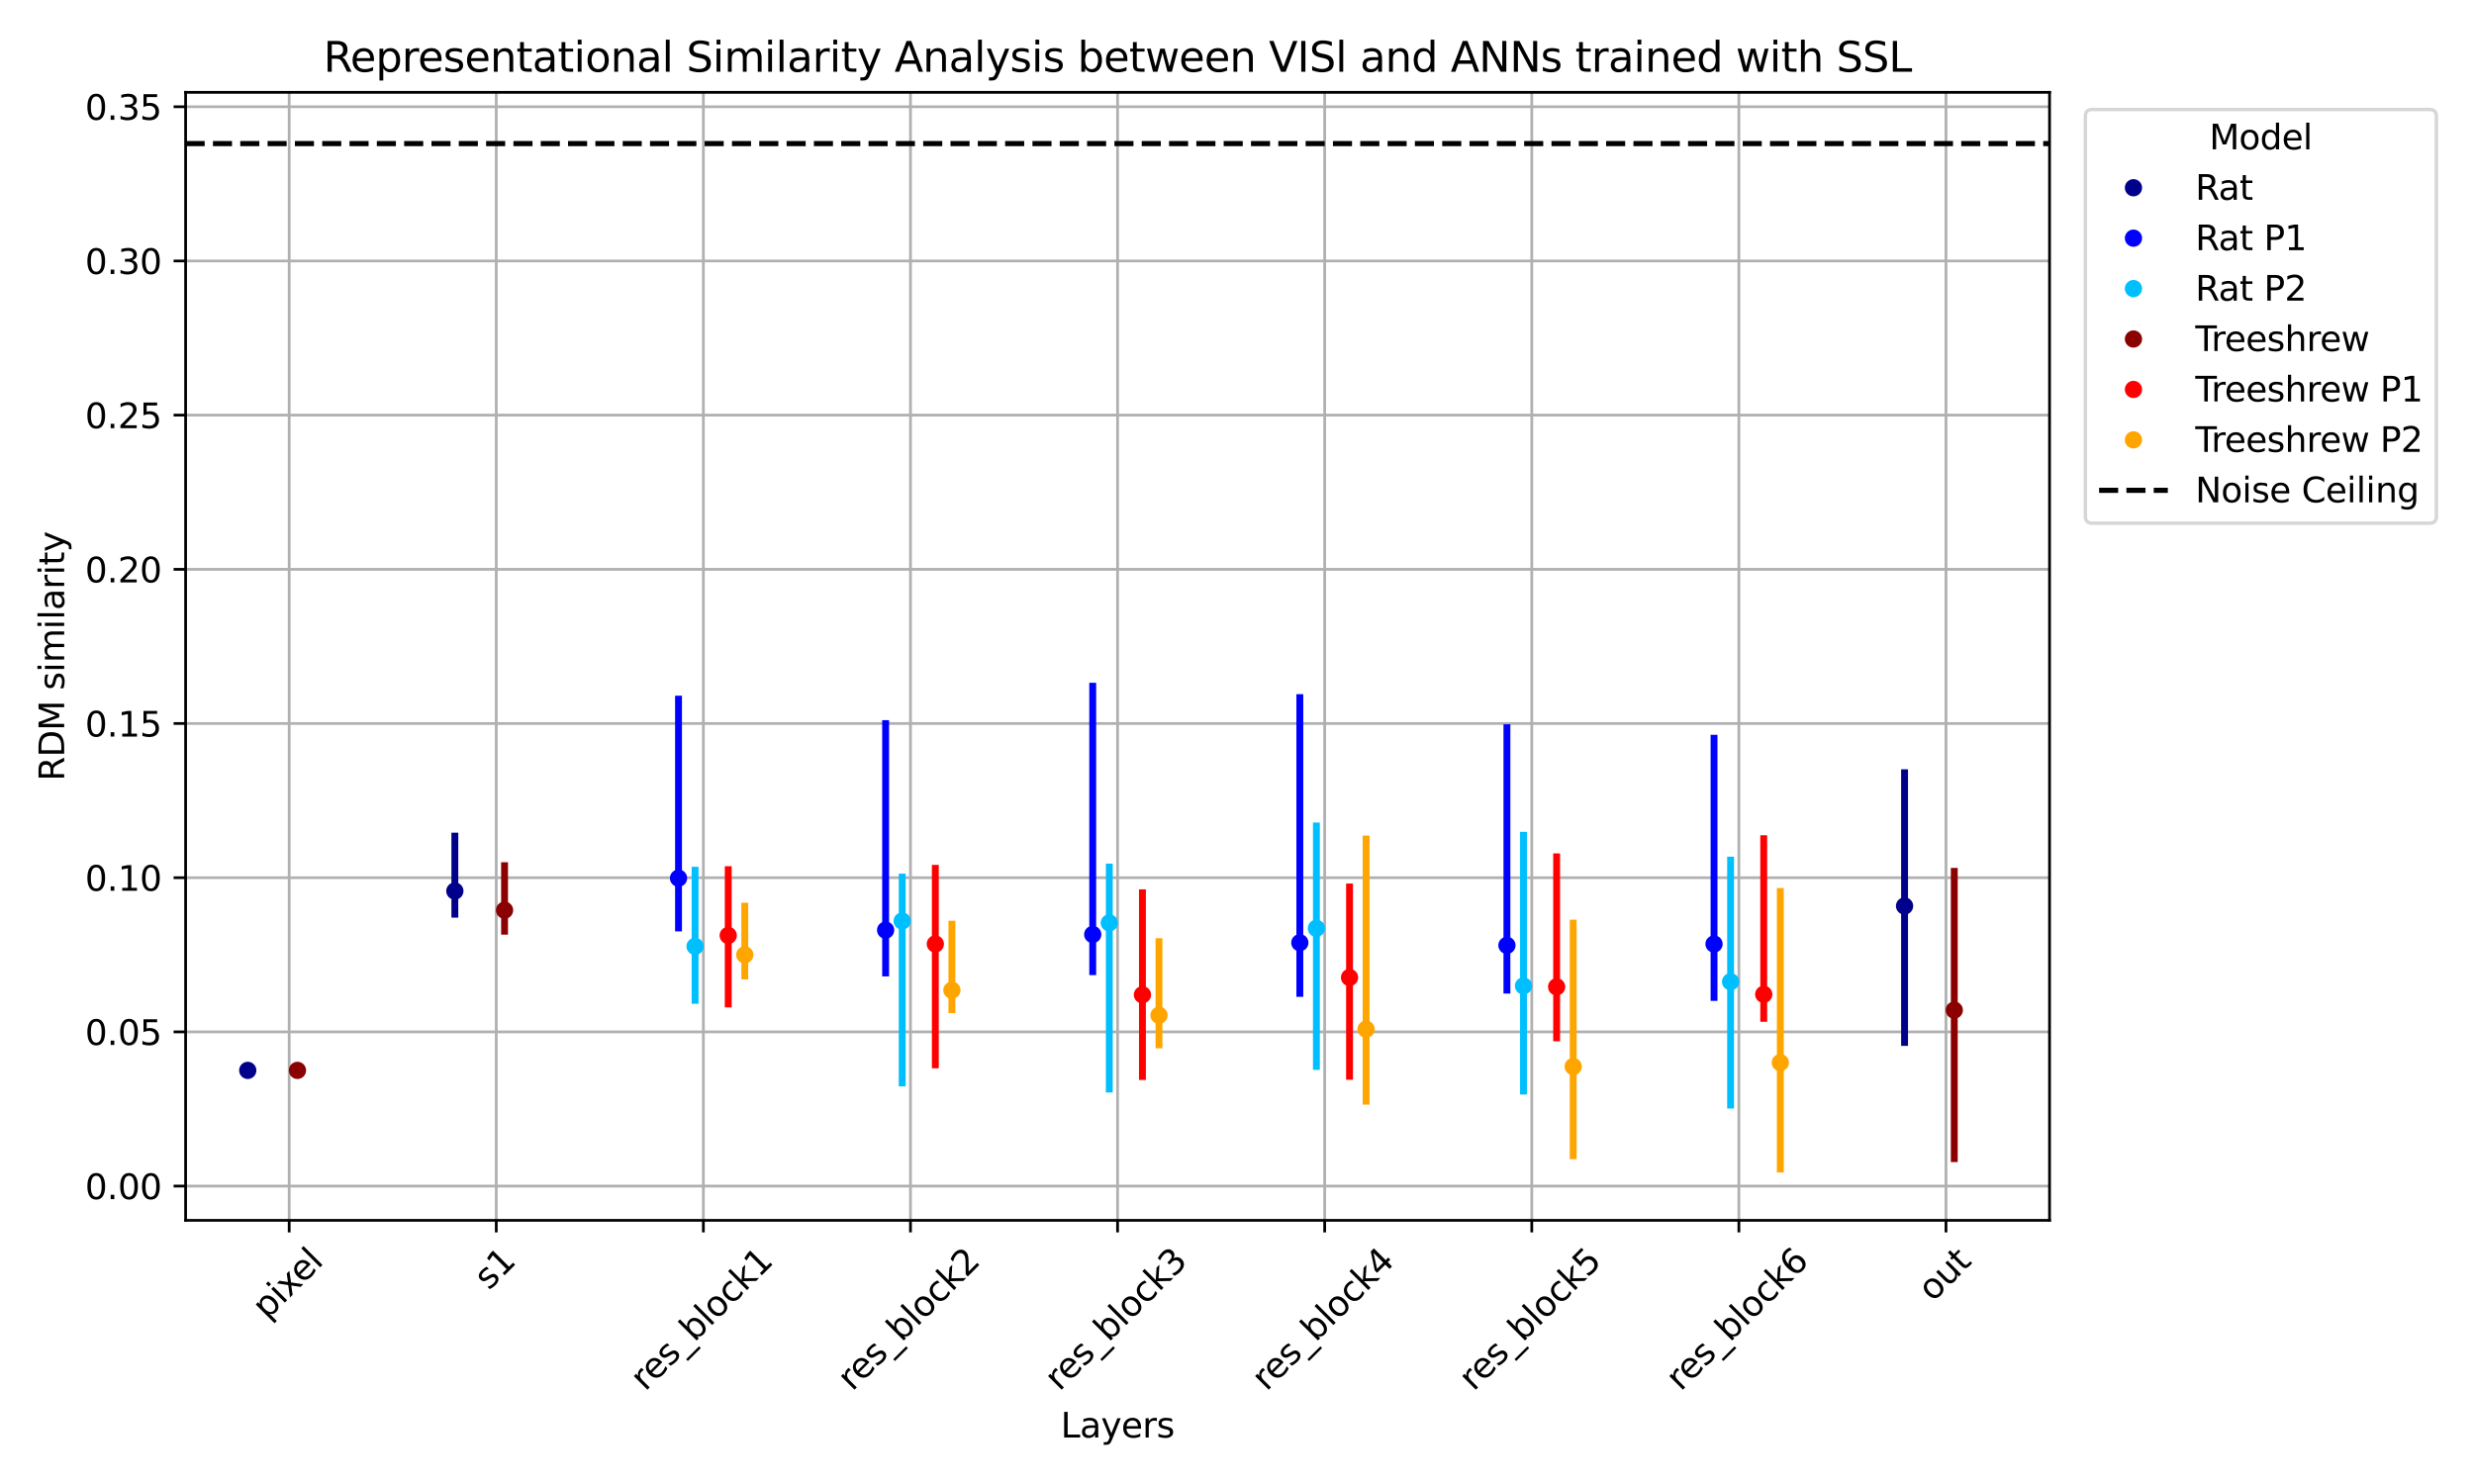 <?xml version="1.0" encoding="utf-8" standalone="no"?>
<!DOCTYPE svg PUBLIC "-//W3C//DTD SVG 1.1//EN"
  "http://www.w3.org/Graphics/SVG/1.1/DTD/svg11.dtd">
<svg xmlns:xlink="http://www.w3.org/1999/xlink" width="720pt" height="432pt" viewBox="0 0 720 432" xmlns="http://www.w3.org/2000/svg" version="1.1">
 <defs>
  <style type="text/css">*{stroke-linejoin: round; stroke-linecap: butt}</style>
 </defs>
 <g id="figure_1">
  <g id="patch_1">
   <path d="M 0 432 
L 720 432 
L 720 0 
L 0 0 
z
" style="fill: #ffffff"/>
  </g>
  <g id="axes_1">
   <g id="patch_2">
    <path d="M 54.02 355.246 
L 596.47 355.246 
L 596.47 26.88 
L 54.02 26.88 
z
" style="fill: #ffffff"/>
   </g>
   <g id="matplotlib.axis_1">
    <g id="xtick_1">
     <g id="line2d_1">
      <path d="M 84.156 355.246 
L 84.156 26.88 
" clip-path="url(#p130b68f6d0)" style="fill: none; stroke: #b0b0b0; stroke-width: 0.8; stroke-linecap: square"/>
     </g>
     <g id="line2d_2">
      <defs>
       <path id="mdedcfa0a72" d="M 0 0 
L 0 3.5 
" style="stroke: #000000; stroke-width: 0.8"/>
      </defs>
      <g>
       <use xlink:href="#mdedcfa0a72" x="84.156" y="355.246" style="stroke: #000000; stroke-width: 0.8"/>
      </g>
     </g>
     <g id="text_1">
      <!-- pixel -->
      <g transform="translate(77.741 384.352) rotate(-45) scale(0.1 -0.1)">
       <defs>
        <path id="DejaVuSans-70" d="M 1159 525 
L 1159 -1331 
L 581 -1331 
L 581 3500 
L 1159 3500 
L 1159 2969 
Q 1341 3281 1617 3432 
Q 1894 3584 2278 3584 
Q 2916 3584 3314 3078 
Q 3713 2572 3713 1747 
Q 3713 922 3314 415 
Q 2916 -91 2278 -91 
Q 1894 -91 1617 61 
Q 1341 213 1159 525 
z
M 3116 1747 
Q 3116 2381 2855 2742 
Q 2594 3103 2138 3103 
Q 1681 3103 1420 2742 
Q 1159 2381 1159 1747 
Q 1159 1113 1420 752 
Q 1681 391 2138 391 
Q 2594 391 2855 752 
Q 3116 1113 3116 1747 
z
" transform="scale(0.016)"/>
        <path id="DejaVuSans-69" d="M 603 3500 
L 1178 3500 
L 1178 0 
L 603 0 
L 603 3500 
z
M 603 4863 
L 1178 4863 
L 1178 4134 
L 603 4134 
L 603 4863 
z
" transform="scale(0.016)"/>
        <path id="DejaVuSans-78" d="M 3513 3500 
L 2247 1797 
L 3578 0 
L 2900 0 
L 1881 1375 
L 863 0 
L 184 0 
L 1544 1831 
L 300 3500 
L 978 3500 
L 1906 2253 
L 2834 3500 
L 3513 3500 
z
" transform="scale(0.016)"/>
        <path id="DejaVuSans-65" d="M 3597 1894 
L 3597 1613 
L 953 1613 
Q 991 1019 1311 708 
Q 1631 397 2203 397 
Q 2534 397 2845 478 
Q 3156 559 3463 722 
L 3463 178 
Q 3153 47 2828 -22 
Q 2503 -91 2169 -91 
Q 1331 -91 842 396 
Q 353 884 353 1716 
Q 353 2575 817 3079 
Q 1281 3584 2069 3584 
Q 2775 3584 3186 3129 
Q 3597 2675 3597 1894 
z
M 3022 2063 
Q 3016 2534 2758 2815 
Q 2500 3097 2075 3097 
Q 1594 3097 1305 2825 
Q 1016 2553 972 2059 
L 3022 2063 
z
" transform="scale(0.016)"/>
        <path id="DejaVuSans-6c" d="M 603 4863 
L 1178 4863 
L 1178 0 
L 603 0 
L 603 4863 
z
" transform="scale(0.016)"/>
       </defs>
       <use xlink:href="#DejaVuSans-70"/>
       <use xlink:href="#DejaVuSans-69" x="63.477"/>
       <use xlink:href="#DejaVuSans-78" x="91.26"/>
       <use xlink:href="#DejaVuSans-65" x="147.314"/>
       <use xlink:href="#DejaVuSans-6c" x="208.838"/>
      </g>
     </g>
    </g>
    <g id="xtick_2">
     <g id="line2d_3">
      <path d="M 144.428 355.246 
L 144.428 26.88 
" clip-path="url(#p130b68f6d0)" style="fill: none; stroke: #b0b0b0; stroke-width: 0.8; stroke-linecap: square"/>
     </g>
     <g id="line2d_4">
      <g>
       <use xlink:href="#mdedcfa0a72" x="144.428" y="355.246" style="stroke: #000000; stroke-width: 0.8"/>
      </g>
     </g>
     <g id="text_2">
      <!-- s1 -->
      <g transform="translate(142.288 375.802) rotate(-45) scale(0.1 -0.1)">
       <defs>
        <path id="DejaVuSans-73" d="M 2834 3397 
L 2834 2853 
Q 2591 2978 2328 3040 
Q 2066 3103 1784 3103 
Q 1356 3103 1142 2972 
Q 928 2841 928 2578 
Q 928 2378 1081 2264 
Q 1234 2150 1697 2047 
L 1894 2003 
Q 2506 1872 2764 1633 
Q 3022 1394 3022 966 
Q 3022 478 2636 193 
Q 2250 -91 1575 -91 
Q 1294 -91 989 -36 
Q 684 19 347 128 
L 347 722 
Q 666 556 975 473 
Q 1284 391 1588 391 
Q 1994 391 2212 530 
Q 2431 669 2431 922 
Q 2431 1156 2273 1281 
Q 2116 1406 1581 1522 
L 1381 1569 
Q 847 1681 609 1914 
Q 372 2147 372 2553 
Q 372 3047 722 3315 
Q 1072 3584 1716 3584 
Q 2034 3584 2315 3537 
Q 2597 3491 2834 3397 
z
" transform="scale(0.016)"/>
        <path id="DejaVuSans-31" d="M 794 531 
L 1825 531 
L 1825 4091 
L 703 3866 
L 703 4441 
L 1819 4666 
L 2450 4666 
L 2450 531 
L 3481 531 
L 3481 0 
L 794 0 
L 794 531 
z
" transform="scale(0.016)"/>
       </defs>
       <use xlink:href="#DejaVuSans-73"/>
       <use xlink:href="#DejaVuSans-31" x="52.1"/>
      </g>
     </g>
    </g>
    <g id="xtick_3">
     <g id="line2d_5">
      <path d="M 204.701 355.246 
L 204.701 26.88 
" clip-path="url(#p130b68f6d0)" style="fill: none; stroke: #b0b0b0; stroke-width: 0.8; stroke-linecap: square"/>
     </g>
     <g id="line2d_6">
      <g>
       <use xlink:href="#mdedcfa0a72" x="204.701" y="355.246" style="stroke: #000000; stroke-width: 0.8"/>
      </g>
     </g>
     <g id="text_3">
      <!-- res_block1 -->
      <g transform="translate(187.764 405.198) rotate(-45) scale(0.1 -0.1)">
       <defs>
        <path id="DejaVuSans-72" d="M 2631 2963 
Q 2534 3019 2420 3045 
Q 2306 3072 2169 3072 
Q 1681 3072 1420 2755 
Q 1159 2438 1159 1844 
L 1159 0 
L 581 0 
L 581 3500 
L 1159 3500 
L 1159 2956 
Q 1341 3275 1631 3429 
Q 1922 3584 2338 3584 
Q 2397 3584 2469 3576 
Q 2541 3569 2628 3553 
L 2631 2963 
z
" transform="scale(0.016)"/>
        <path id="DejaVuSans-5f" d="M 3263 -1063 
L 3263 -1509 
L -63 -1509 
L -63 -1063 
L 3263 -1063 
z
" transform="scale(0.016)"/>
        <path id="DejaVuSans-62" d="M 3116 1747 
Q 3116 2381 2855 2742 
Q 2594 3103 2138 3103 
Q 1681 3103 1420 2742 
Q 1159 2381 1159 1747 
Q 1159 1113 1420 752 
Q 1681 391 2138 391 
Q 2594 391 2855 752 
Q 3116 1113 3116 1747 
z
M 1159 2969 
Q 1341 3281 1617 3432 
Q 1894 3584 2278 3584 
Q 2916 3584 3314 3078 
Q 3713 2572 3713 1747 
Q 3713 922 3314 415 
Q 2916 -91 2278 -91 
Q 1894 -91 1617 61 
Q 1341 213 1159 525 
L 1159 0 
L 581 0 
L 581 4863 
L 1159 4863 
L 1159 2969 
z
" transform="scale(0.016)"/>
        <path id="DejaVuSans-6f" d="M 1959 3097 
Q 1497 3097 1228 2736 
Q 959 2375 959 1747 
Q 959 1119 1226 758 
Q 1494 397 1959 397 
Q 2419 397 2687 759 
Q 2956 1122 2956 1747 
Q 2956 2369 2687 2733 
Q 2419 3097 1959 3097 
z
M 1959 3584 
Q 2709 3584 3137 3096 
Q 3566 2609 3566 1747 
Q 3566 888 3137 398 
Q 2709 -91 1959 -91 
Q 1206 -91 779 398 
Q 353 888 353 1747 
Q 353 2609 779 3096 
Q 1206 3584 1959 3584 
z
" transform="scale(0.016)"/>
        <path id="DejaVuSans-63" d="M 3122 3366 
L 3122 2828 
Q 2878 2963 2633 3030 
Q 2388 3097 2138 3097 
Q 1578 3097 1268 2742 
Q 959 2388 959 1747 
Q 959 1106 1268 751 
Q 1578 397 2138 397 
Q 2388 397 2633 464 
Q 2878 531 3122 666 
L 3122 134 
Q 2881 22 2623 -34 
Q 2366 -91 2075 -91 
Q 1284 -91 818 406 
Q 353 903 353 1747 
Q 353 2603 823 3093 
Q 1294 3584 2113 3584 
Q 2378 3584 2631 3529 
Q 2884 3475 3122 3366 
z
" transform="scale(0.016)"/>
        <path id="DejaVuSans-6b" d="M 581 4863 
L 1159 4863 
L 1159 1991 
L 2875 3500 
L 3609 3500 
L 1753 1863 
L 3688 0 
L 2938 0 
L 1159 1709 
L 1159 0 
L 581 0 
L 581 4863 
z
" transform="scale(0.016)"/>
       </defs>
       <use xlink:href="#DejaVuSans-72"/>
       <use xlink:href="#DejaVuSans-65" x="38.863"/>
       <use xlink:href="#DejaVuSans-73" x="100.387"/>
       <use xlink:href="#DejaVuSans-5f" x="152.486"/>
       <use xlink:href="#DejaVuSans-62" x="202.486"/>
       <use xlink:href="#DejaVuSans-6c" x="265.963"/>
       <use xlink:href="#DejaVuSans-6f" x="293.746"/>
       <use xlink:href="#DejaVuSans-63" x="354.928"/>
       <use xlink:href="#DejaVuSans-6b" x="409.908"/>
       <use xlink:href="#DejaVuSans-31" x="467.818"/>
      </g>
     </g>
    </g>
    <g id="xtick_4">
     <g id="line2d_7">
      <path d="M 264.973 355.246 
L 264.973 26.88 
" clip-path="url(#p130b68f6d0)" style="fill: none; stroke: #b0b0b0; stroke-width: 0.8; stroke-linecap: square"/>
     </g>
     <g id="line2d_8">
      <g>
       <use xlink:href="#mdedcfa0a72" x="264.973" y="355.246" style="stroke: #000000; stroke-width: 0.8"/>
      </g>
     </g>
     <g id="text_4">
      <!-- res_block2 -->
      <g transform="translate(248.036 405.198) rotate(-45) scale(0.1 -0.1)">
       <defs>
        <path id="DejaVuSans-32" d="M 1228 531 
L 3431 531 
L 3431 0 
L 469 0 
L 469 531 
Q 828 903 1448 1529 
Q 2069 2156 2228 2338 
Q 2531 2678 2651 2914 
Q 2772 3150 2772 3378 
Q 2772 3750 2511 3984 
Q 2250 4219 1831 4219 
Q 1534 4219 1204 4116 
Q 875 4013 500 3803 
L 500 4441 
Q 881 4594 1212 4672 
Q 1544 4750 1819 4750 
Q 2544 4750 2975 4387 
Q 3406 4025 3406 3419 
Q 3406 3131 3298 2873 
Q 3191 2616 2906 2266 
Q 2828 2175 2409 1742 
Q 1991 1309 1228 531 
z
" transform="scale(0.016)"/>
       </defs>
       <use xlink:href="#DejaVuSans-72"/>
       <use xlink:href="#DejaVuSans-65" x="38.863"/>
       <use xlink:href="#DejaVuSans-73" x="100.387"/>
       <use xlink:href="#DejaVuSans-5f" x="152.486"/>
       <use xlink:href="#DejaVuSans-62" x="202.486"/>
       <use xlink:href="#DejaVuSans-6c" x="265.963"/>
       <use xlink:href="#DejaVuSans-6f" x="293.746"/>
       <use xlink:href="#DejaVuSans-63" x="354.928"/>
       <use xlink:href="#DejaVuSans-6b" x="409.908"/>
       <use xlink:href="#DejaVuSans-32" x="467.818"/>
      </g>
     </g>
    </g>
    <g id="xtick_5">
     <g id="line2d_9">
      <path d="M 325.245 355.246 
L 325.245 26.88 
" clip-path="url(#p130b68f6d0)" style="fill: none; stroke: #b0b0b0; stroke-width: 0.8; stroke-linecap: square"/>
     </g>
     <g id="line2d_10">
      <g>
       <use xlink:href="#mdedcfa0a72" x="325.245" y="355.246" style="stroke: #000000; stroke-width: 0.8"/>
      </g>
     </g>
     <g id="text_5">
      <!-- res_block3 -->
      <g transform="translate(308.308 405.198) rotate(-45) scale(0.1 -0.1)">
       <defs>
        <path id="DejaVuSans-33" d="M 2597 2516 
Q 3050 2419 3304 2112 
Q 3559 1806 3559 1356 
Q 3559 666 3084 287 
Q 2609 -91 1734 -91 
Q 1441 -91 1130 -33 
Q 819 25 488 141 
L 488 750 
Q 750 597 1062 519 
Q 1375 441 1716 441 
Q 2309 441 2620 675 
Q 2931 909 2931 1356 
Q 2931 1769 2642 2001 
Q 2353 2234 1838 2234 
L 1294 2234 
L 1294 2753 
L 1863 2753 
Q 2328 2753 2575 2939 
Q 2822 3125 2822 3475 
Q 2822 3834 2567 4026 
Q 2313 4219 1838 4219 
Q 1578 4219 1281 4162 
Q 984 4106 628 3988 
L 628 4550 
Q 988 4650 1302 4700 
Q 1616 4750 1894 4750 
Q 2613 4750 3031 4423 
Q 3450 4097 3450 3541 
Q 3450 3153 3228 2886 
Q 3006 2619 2597 2516 
z
" transform="scale(0.016)"/>
       </defs>
       <use xlink:href="#DejaVuSans-72"/>
       <use xlink:href="#DejaVuSans-65" x="38.863"/>
       <use xlink:href="#DejaVuSans-73" x="100.387"/>
       <use xlink:href="#DejaVuSans-5f" x="152.486"/>
       <use xlink:href="#DejaVuSans-62" x="202.486"/>
       <use xlink:href="#DejaVuSans-6c" x="265.963"/>
       <use xlink:href="#DejaVuSans-6f" x="293.746"/>
       <use xlink:href="#DejaVuSans-63" x="354.928"/>
       <use xlink:href="#DejaVuSans-6b" x="409.908"/>
       <use xlink:href="#DejaVuSans-33" x="467.818"/>
      </g>
     </g>
    </g>
    <g id="xtick_6">
     <g id="line2d_11">
      <path d="M 385.517 355.246 
L 385.517 26.88 
" clip-path="url(#p130b68f6d0)" style="fill: none; stroke: #b0b0b0; stroke-width: 0.8; stroke-linecap: square"/>
     </g>
     <g id="line2d_12">
      <g>
       <use xlink:href="#mdedcfa0a72" x="385.517" y="355.246" style="stroke: #000000; stroke-width: 0.8"/>
      </g>
     </g>
     <g id="text_6">
      <!-- res_block4 -->
      <g transform="translate(368.58 405.198) rotate(-45) scale(0.1 -0.1)">
       <defs>
        <path id="DejaVuSans-34" d="M 2419 4116 
L 825 1625 
L 2419 1625 
L 2419 4116 
z
M 2253 4666 
L 3047 4666 
L 3047 1625 
L 3713 1625 
L 3713 1100 
L 3047 1100 
L 3047 0 
L 2419 0 
L 2419 1100 
L 313 1100 
L 313 1709 
L 2253 4666 
z
" transform="scale(0.016)"/>
       </defs>
       <use xlink:href="#DejaVuSans-72"/>
       <use xlink:href="#DejaVuSans-65" x="38.863"/>
       <use xlink:href="#DejaVuSans-73" x="100.387"/>
       <use xlink:href="#DejaVuSans-5f" x="152.486"/>
       <use xlink:href="#DejaVuSans-62" x="202.486"/>
       <use xlink:href="#DejaVuSans-6c" x="265.963"/>
       <use xlink:href="#DejaVuSans-6f" x="293.746"/>
       <use xlink:href="#DejaVuSans-63" x="354.928"/>
       <use xlink:href="#DejaVuSans-6b" x="409.908"/>
       <use xlink:href="#DejaVuSans-34" x="467.818"/>
      </g>
     </g>
    </g>
    <g id="xtick_7">
     <g id="line2d_13">
      <path d="M 445.789 355.246 
L 445.789 26.88 
" clip-path="url(#p130b68f6d0)" style="fill: none; stroke: #b0b0b0; stroke-width: 0.8; stroke-linecap: square"/>
     </g>
     <g id="line2d_14">
      <g>
       <use xlink:href="#mdedcfa0a72" x="445.789" y="355.246" style="stroke: #000000; stroke-width: 0.8"/>
      </g>
     </g>
     <g id="text_7">
      <!-- res_block5 -->
      <g transform="translate(428.853 405.198) rotate(-45) scale(0.1 -0.1)">
       <defs>
        <path id="DejaVuSans-35" d="M 691 4666 
L 3169 4666 
L 3169 4134 
L 1269 4134 
L 1269 2991 
Q 1406 3038 1543 3061 
Q 1681 3084 1819 3084 
Q 2600 3084 3056 2656 
Q 3513 2228 3513 1497 
Q 3513 744 3044 326 
Q 2575 -91 1722 -91 
Q 1428 -91 1123 -41 
Q 819 9 494 109 
L 494 744 
Q 775 591 1075 516 
Q 1375 441 1709 441 
Q 2250 441 2565 725 
Q 2881 1009 2881 1497 
Q 2881 1984 2565 2268 
Q 2250 2553 1709 2553 
Q 1456 2553 1204 2497 
Q 953 2441 691 2322 
L 691 4666 
z
" transform="scale(0.016)"/>
       </defs>
       <use xlink:href="#DejaVuSans-72"/>
       <use xlink:href="#DejaVuSans-65" x="38.863"/>
       <use xlink:href="#DejaVuSans-73" x="100.387"/>
       <use xlink:href="#DejaVuSans-5f" x="152.486"/>
       <use xlink:href="#DejaVuSans-62" x="202.486"/>
       <use xlink:href="#DejaVuSans-6c" x="265.963"/>
       <use xlink:href="#DejaVuSans-6f" x="293.746"/>
       <use xlink:href="#DejaVuSans-63" x="354.928"/>
       <use xlink:href="#DejaVuSans-6b" x="409.908"/>
       <use xlink:href="#DejaVuSans-35" x="467.818"/>
      </g>
     </g>
    </g>
    <g id="xtick_8">
     <g id="line2d_15">
      <path d="M 506.062 355.246 
L 506.062 26.88 
" clip-path="url(#p130b68f6d0)" style="fill: none; stroke: #b0b0b0; stroke-width: 0.8; stroke-linecap: square"/>
     </g>
     <g id="line2d_16">
      <g>
       <use xlink:href="#mdedcfa0a72" x="506.062" y="355.246" style="stroke: #000000; stroke-width: 0.8"/>
      </g>
     </g>
     <g id="text_8">
      <!-- res_block6 -->
      <g transform="translate(489.125 405.198) rotate(-45) scale(0.1 -0.1)">
       <defs>
        <path id="DejaVuSans-36" d="M 2113 2584 
Q 1688 2584 1439 2293 
Q 1191 2003 1191 1497 
Q 1191 994 1439 701 
Q 1688 409 2113 409 
Q 2538 409 2786 701 
Q 3034 994 3034 1497 
Q 3034 2003 2786 2293 
Q 2538 2584 2113 2584 
z
M 3366 4563 
L 3366 3988 
Q 3128 4100 2886 4159 
Q 2644 4219 2406 4219 
Q 1781 4219 1451 3797 
Q 1122 3375 1075 2522 
Q 1259 2794 1537 2939 
Q 1816 3084 2150 3084 
Q 2853 3084 3261 2657 
Q 3669 2231 3669 1497 
Q 3669 778 3244 343 
Q 2819 -91 2113 -91 
Q 1303 -91 875 529 
Q 447 1150 447 2328 
Q 447 3434 972 4092 
Q 1497 4750 2381 4750 
Q 2619 4750 2861 4703 
Q 3103 4656 3366 4563 
z
" transform="scale(0.016)"/>
       </defs>
       <use xlink:href="#DejaVuSans-72"/>
       <use xlink:href="#DejaVuSans-65" x="38.863"/>
       <use xlink:href="#DejaVuSans-73" x="100.387"/>
       <use xlink:href="#DejaVuSans-5f" x="152.486"/>
       <use xlink:href="#DejaVuSans-62" x="202.486"/>
       <use xlink:href="#DejaVuSans-6c" x="265.963"/>
       <use xlink:href="#DejaVuSans-6f" x="293.746"/>
       <use xlink:href="#DejaVuSans-63" x="354.928"/>
       <use xlink:href="#DejaVuSans-6b" x="409.908"/>
       <use xlink:href="#DejaVuSans-36" x="467.818"/>
      </g>
     </g>
    </g>
    <g id="xtick_9">
     <g id="line2d_17">
      <path d="M 566.334 355.246 
L 566.334 26.88 
" clip-path="url(#p130b68f6d0)" style="fill: none; stroke: #b0b0b0; stroke-width: 0.8; stroke-linecap: square"/>
     </g>
     <g id="line2d_18">
      <g>
       <use xlink:href="#mdedcfa0a72" x="566.334" y="355.246" style="stroke: #000000; stroke-width: 0.8"/>
      </g>
     </g>
     <g id="text_9">
      <!-- out -->
      <g transform="translate(562.495 379.199) rotate(-45) scale(0.1 -0.1)">
       <defs>
        <path id="DejaVuSans-75" d="M 544 1381 
L 544 3500 
L 1119 3500 
L 1119 1403 
Q 1119 906 1312 657 
Q 1506 409 1894 409 
Q 2359 409 2629 706 
Q 2900 1003 2900 1516 
L 2900 3500 
L 3475 3500 
L 3475 0 
L 2900 0 
L 2900 538 
Q 2691 219 2414 64 
Q 2138 -91 1772 -91 
Q 1169 -91 856 284 
Q 544 659 544 1381 
z
M 1991 3584 
L 1991 3584 
z
" transform="scale(0.016)"/>
        <path id="DejaVuSans-74" d="M 1172 4494 
L 1172 3500 
L 2356 3500 
L 2356 3053 
L 1172 3053 
L 1172 1153 
Q 1172 725 1289 603 
Q 1406 481 1766 481 
L 2356 481 
L 2356 0 
L 1766 0 
Q 1100 0 847 248 
Q 594 497 594 1153 
L 594 3053 
L 172 3053 
L 172 3500 
L 594 3500 
L 594 4494 
L 1172 4494 
z
" transform="scale(0.016)"/>
       </defs>
       <use xlink:href="#DejaVuSans-6f"/>
       <use xlink:href="#DejaVuSans-75" x="61.182"/>
       <use xlink:href="#DejaVuSans-74" x="124.561"/>
      </g>
     </g>
    </g>
    <g id="text_10">
     <!-- Layers -->
     <g transform="translate(308.699 418.464) scale(0.1 -0.1)">
      <defs>
       <path id="DejaVuSans-4c" d="M 628 4666 
L 1259 4666 
L 1259 531 
L 3531 531 
L 3531 0 
L 628 0 
L 628 4666 
z
" transform="scale(0.016)"/>
       <path id="DejaVuSans-61" d="M 2194 1759 
Q 1497 1759 1228 1600 
Q 959 1441 959 1056 
Q 959 750 1161 570 
Q 1363 391 1709 391 
Q 2188 391 2477 730 
Q 2766 1069 2766 1631 
L 2766 1759 
L 2194 1759 
z
M 3341 1997 
L 3341 0 
L 2766 0 
L 2766 531 
Q 2569 213 2275 61 
Q 1981 -91 1556 -91 
Q 1019 -91 701 211 
Q 384 513 384 1019 
Q 384 1609 779 1909 
Q 1175 2209 1959 2209 
L 2766 2209 
L 2766 2266 
Q 2766 2663 2505 2880 
Q 2244 3097 1772 3097 
Q 1472 3097 1187 3025 
Q 903 2953 641 2809 
L 641 3341 
Q 956 3463 1253 3523 
Q 1550 3584 1831 3584 
Q 2591 3584 2966 3190 
Q 3341 2797 3341 1997 
z
" transform="scale(0.016)"/>
       <path id="DejaVuSans-79" d="M 2059 -325 
Q 1816 -950 1584 -1140 
Q 1353 -1331 966 -1331 
L 506 -1331 
L 506 -850 
L 844 -850 
Q 1081 -850 1212 -737 
Q 1344 -625 1503 -206 
L 1606 56 
L 191 3500 
L 800 3500 
L 1894 763 
L 2988 3500 
L 3597 3500 
L 2059 -325 
z
" transform="scale(0.016)"/>
      </defs>
      <use xlink:href="#DejaVuSans-4c"/>
      <use xlink:href="#DejaVuSans-61" x="55.713"/>
      <use xlink:href="#DejaVuSans-79" x="116.992"/>
      <use xlink:href="#DejaVuSans-65" x="176.172"/>
      <use xlink:href="#DejaVuSans-72" x="237.695"/>
      <use xlink:href="#DejaVuSans-73" x="278.809"/>
     </g>
    </g>
   </g>
   <g id="matplotlib.axis_2">
    <g id="ytick_1">
     <g id="line2d_19">
      <path d="M 54.02 345.272 
L 596.47 345.272 
" clip-path="url(#p130b68f6d0)" style="fill: none; stroke: #b0b0b0; stroke-width: 0.8; stroke-linecap: square"/>
     </g>
     <g id="line2d_20">
      <defs>
       <path id="mce1a40ef2d" d="M 0 0 
L -3.5 0 
" style="stroke: #000000; stroke-width: 0.8"/>
      </defs>
      <g>
       <use xlink:href="#mce1a40ef2d" x="54.02" y="345.272" style="stroke: #000000; stroke-width: 0.8"/>
      </g>
     </g>
     <g id="text_11">
      <!-- 0.00 -->
      <g transform="translate(24.754 349.072) scale(0.1 -0.1)">
       <defs>
        <path id="DejaVuSans-30" d="M 2034 4250 
Q 1547 4250 1301 3770 
Q 1056 3291 1056 2328 
Q 1056 1369 1301 889 
Q 1547 409 2034 409 
Q 2525 409 2770 889 
Q 3016 1369 3016 2328 
Q 3016 3291 2770 3770 
Q 2525 4250 2034 4250 
z
M 2034 4750 
Q 2819 4750 3233 4129 
Q 3647 3509 3647 2328 
Q 3647 1150 3233 529 
Q 2819 -91 2034 -91 
Q 1250 -91 836 529 
Q 422 1150 422 2328 
Q 422 3509 836 4129 
Q 1250 4750 2034 4750 
z
" transform="scale(0.016)"/>
        <path id="DejaVuSans-2e" d="M 684 794 
L 1344 794 
L 1344 0 
L 684 0 
L 684 794 
z
" transform="scale(0.016)"/>
       </defs>
       <use xlink:href="#DejaVuSans-30"/>
       <use xlink:href="#DejaVuSans-2e" x="63.623"/>
       <use xlink:href="#DejaVuSans-30" x="95.41"/>
       <use xlink:href="#DejaVuSans-30" x="159.033"/>
      </g>
     </g>
    </g>
    <g id="ytick_2">
     <g id="line2d_21">
      <path d="M 54.02 300.387 
L 596.47 300.387 
" clip-path="url(#p130b68f6d0)" style="fill: none; stroke: #b0b0b0; stroke-width: 0.8; stroke-linecap: square"/>
     </g>
     <g id="line2d_22">
      <g>
       <use xlink:href="#mce1a40ef2d" x="54.02" y="300.387" style="stroke: #000000; stroke-width: 0.8"/>
      </g>
     </g>
     <g id="text_12">
      <!-- 0.05 -->
      <g transform="translate(24.754 304.187) scale(0.1 -0.1)">
       <use xlink:href="#DejaVuSans-30"/>
       <use xlink:href="#DejaVuSans-2e" x="63.623"/>
       <use xlink:href="#DejaVuSans-30" x="95.41"/>
       <use xlink:href="#DejaVuSans-35" x="159.033"/>
      </g>
     </g>
    </g>
    <g id="ytick_3">
     <g id="line2d_23">
      <path d="M 54.02 255.502 
L 596.47 255.502 
" clip-path="url(#p130b68f6d0)" style="fill: none; stroke: #b0b0b0; stroke-width: 0.8; stroke-linecap: square"/>
     </g>
     <g id="line2d_24">
      <g>
       <use xlink:href="#mce1a40ef2d" x="54.02" y="255.502" style="stroke: #000000; stroke-width: 0.8"/>
      </g>
     </g>
     <g id="text_13">
      <!-- 0.10 -->
      <g transform="translate(24.754 259.302) scale(0.1 -0.1)">
       <use xlink:href="#DejaVuSans-30"/>
       <use xlink:href="#DejaVuSans-2e" x="63.623"/>
       <use xlink:href="#DejaVuSans-31" x="95.41"/>
       <use xlink:href="#DejaVuSans-30" x="159.033"/>
      </g>
     </g>
    </g>
    <g id="ytick_4">
     <g id="line2d_25">
      <path d="M 54.02 210.617 
L 596.47 210.617 
" clip-path="url(#p130b68f6d0)" style="fill: none; stroke: #b0b0b0; stroke-width: 0.8; stroke-linecap: square"/>
     </g>
     <g id="line2d_26">
      <g>
       <use xlink:href="#mce1a40ef2d" x="54.02" y="210.617" style="stroke: #000000; stroke-width: 0.8"/>
      </g>
     </g>
     <g id="text_14">
      <!-- 0.15 -->
      <g transform="translate(24.754 214.417) scale(0.1 -0.1)">
       <use xlink:href="#DejaVuSans-30"/>
       <use xlink:href="#DejaVuSans-2e" x="63.623"/>
       <use xlink:href="#DejaVuSans-31" x="95.41"/>
       <use xlink:href="#DejaVuSans-35" x="159.033"/>
      </g>
     </g>
    </g>
    <g id="ytick_5">
     <g id="line2d_27">
      <path d="M 54.02 165.732 
L 596.47 165.732 
" clip-path="url(#p130b68f6d0)" style="fill: none; stroke: #b0b0b0; stroke-width: 0.8; stroke-linecap: square"/>
     </g>
     <g id="line2d_28">
      <g>
       <use xlink:href="#mce1a40ef2d" x="54.02" y="165.732" style="stroke: #000000; stroke-width: 0.8"/>
      </g>
     </g>
     <g id="text_15">
      <!-- 0.20 -->
      <g transform="translate(24.754 169.532) scale(0.1 -0.1)">
       <use xlink:href="#DejaVuSans-30"/>
       <use xlink:href="#DejaVuSans-2e" x="63.623"/>
       <use xlink:href="#DejaVuSans-32" x="95.41"/>
       <use xlink:href="#DejaVuSans-30" x="159.033"/>
      </g>
     </g>
    </g>
    <g id="ytick_6">
     <g id="line2d_29">
      <path d="M 54.02 120.847 
L 596.47 120.847 
" clip-path="url(#p130b68f6d0)" style="fill: none; stroke: #b0b0b0; stroke-width: 0.8; stroke-linecap: square"/>
     </g>
     <g id="line2d_30">
      <g>
       <use xlink:href="#mce1a40ef2d" x="54.02" y="120.847" style="stroke: #000000; stroke-width: 0.8"/>
      </g>
     </g>
     <g id="text_16">
      <!-- 0.25 -->
      <g transform="translate(24.754 124.647) scale(0.1 -0.1)">
       <use xlink:href="#DejaVuSans-30"/>
       <use xlink:href="#DejaVuSans-2e" x="63.623"/>
       <use xlink:href="#DejaVuSans-32" x="95.41"/>
       <use xlink:href="#DejaVuSans-35" x="159.033"/>
      </g>
     </g>
    </g>
    <g id="ytick_7">
     <g id="line2d_31">
      <path d="M 54.02 75.962 
L 596.47 75.962 
" clip-path="url(#p130b68f6d0)" style="fill: none; stroke: #b0b0b0; stroke-width: 0.8; stroke-linecap: square"/>
     </g>
     <g id="line2d_32">
      <g>
       <use xlink:href="#mce1a40ef2d" x="54.02" y="75.962" style="stroke: #000000; stroke-width: 0.8"/>
      </g>
     </g>
     <g id="text_17">
      <!-- 0.30 -->
      <g transform="translate(24.754 79.761) scale(0.1 -0.1)">
       <use xlink:href="#DejaVuSans-30"/>
       <use xlink:href="#DejaVuSans-2e" x="63.623"/>
       <use xlink:href="#DejaVuSans-33" x="95.41"/>
       <use xlink:href="#DejaVuSans-30" x="159.033"/>
      </g>
     </g>
    </g>
    <g id="ytick_8">
     <g id="line2d_33">
      <path d="M 54.02 31.077 
L 596.47 31.077 
" clip-path="url(#p130b68f6d0)" style="fill: none; stroke: #b0b0b0; stroke-width: 0.8; stroke-linecap: square"/>
     </g>
     <g id="line2d_34">
      <g>
       <use xlink:href="#mce1a40ef2d" x="54.02" y="31.077" style="stroke: #000000; stroke-width: 0.8"/>
      </g>
     </g>
     <g id="text_18">
      <!-- 0.35 -->
      <g transform="translate(24.754 34.876) scale(0.1 -0.1)">
       <use xlink:href="#DejaVuSans-30"/>
       <use xlink:href="#DejaVuSans-2e" x="63.623"/>
       <use xlink:href="#DejaVuSans-33" x="95.41"/>
       <use xlink:href="#DejaVuSans-35" x="159.033"/>
      </g>
     </g>
    </g>
    <g id="text_19">
     <!-- RDM similarity -->
     <g transform="translate(18.675 227.361) rotate(-90) scale(0.1 -0.1)">
      <defs>
       <path id="DejaVuSans-52" d="M 2841 2188 
Q 3044 2119 3236 1894 
Q 3428 1669 3622 1275 
L 4263 0 
L 3584 0 
L 2988 1197 
Q 2756 1666 2539 1819 
Q 2322 1972 1947 1972 
L 1259 1972 
L 1259 0 
L 628 0 
L 628 4666 
L 2053 4666 
Q 2853 4666 3247 4331 
Q 3641 3997 3641 3322 
Q 3641 2881 3436 2590 
Q 3231 2300 2841 2188 
z
M 1259 4147 
L 1259 2491 
L 2053 2491 
Q 2509 2491 2742 2702 
Q 2975 2913 2975 3322 
Q 2975 3731 2742 3939 
Q 2509 4147 2053 4147 
L 1259 4147 
z
" transform="scale(0.016)"/>
       <path id="DejaVuSans-44" d="M 1259 4147 
L 1259 519 
L 2022 519 
Q 2988 519 3436 956 
Q 3884 1394 3884 2338 
Q 3884 3275 3436 3711 
Q 2988 4147 2022 4147 
L 1259 4147 
z
M 628 4666 
L 1925 4666 
Q 3281 4666 3915 4102 
Q 4550 3538 4550 2338 
Q 4550 1131 3912 565 
Q 3275 0 1925 0 
L 628 0 
L 628 4666 
z
" transform="scale(0.016)"/>
       <path id="DejaVuSans-4d" d="M 628 4666 
L 1569 4666 
L 2759 1491 
L 3956 4666 
L 4897 4666 
L 4897 0 
L 4281 0 
L 4281 4097 
L 3078 897 
L 2444 897 
L 1241 4097 
L 1241 0 
L 628 0 
L 628 4666 
z
" transform="scale(0.016)"/>
       <path id="DejaVuSans-20" transform="scale(0.016)"/>
       <path id="DejaVuSans-6d" d="M 3328 2828 
Q 3544 3216 3844 3400 
Q 4144 3584 4550 3584 
Q 5097 3584 5394 3201 
Q 5691 2819 5691 2113 
L 5691 0 
L 5113 0 
L 5113 2094 
Q 5113 2597 4934 2840 
Q 4756 3084 4391 3084 
Q 3944 3084 3684 2787 
Q 3425 2491 3425 1978 
L 3425 0 
L 2847 0 
L 2847 2094 
Q 2847 2600 2669 2842 
Q 2491 3084 2119 3084 
Q 1678 3084 1418 2786 
Q 1159 2488 1159 1978 
L 1159 0 
L 581 0 
L 581 3500 
L 1159 3500 
L 1159 2956 
Q 1356 3278 1631 3431 
Q 1906 3584 2284 3584 
Q 2666 3584 2933 3390 
Q 3200 3197 3328 2828 
z
" transform="scale(0.016)"/>
      </defs>
      <use xlink:href="#DejaVuSans-52"/>
      <use xlink:href="#DejaVuSans-44" x="69.482"/>
      <use xlink:href="#DejaVuSans-4d" x="146.484"/>
      <use xlink:href="#DejaVuSans-20" x="232.764"/>
      <use xlink:href="#DejaVuSans-73" x="264.551"/>
      <use xlink:href="#DejaVuSans-69" x="316.65"/>
      <use xlink:href="#DejaVuSans-6d" x="344.434"/>
      <use xlink:href="#DejaVuSans-69" x="441.846"/>
      <use xlink:href="#DejaVuSans-6c" x="469.629"/>
      <use xlink:href="#DejaVuSans-61" x="497.412"/>
      <use xlink:href="#DejaVuSans-72" x="558.691"/>
      <use xlink:href="#DejaVuSans-69" x="599.805"/>
      <use xlink:href="#DejaVuSans-74" x="627.588"/>
      <use xlink:href="#DejaVuSans-79" x="666.797"/>
     </g>
    </g>
   </g>
   <g id="line2d_35">
    <defs>
     <path id="m5f9798986e" d="M 0 1.5 
C 0.398 1.5 0.779 1.342 1.061 1.061 
C 1.342 0.779 1.5 0.398 1.5 0 
C 1.5 -0.398 1.342 -0.779 1.061 -1.061 
C 0.779 -1.342 0.398 -1.5 0 -1.5 
C -0.398 -1.5 -0.779 -1.342 -1.061 -1.061 
C -1.342 -0.779 -1.5 -0.398 -1.5 0 
C -1.5 0.398 -1.342 0.779 -1.061 1.061 
C -0.779 1.342 -0.398 1.5 0 1.5 
z
" style="stroke: #00008b; stroke-width: 2.025"/>
    </defs>
    <g clip-path="url(#p130b68f6d0)">
     <use xlink:href="#m5f9798986e" x="72.102" y="311.596" style="fill: #00008b; stroke: #00008b; stroke-width: 2.025"/>
     <use xlink:href="#m5f9798986e" x="132.374" y="259.384" style="fill: #00008b; stroke: #00008b; stroke-width: 2.025"/>
     <use xlink:href="#m5f9798986e" x="554.279" y="263.744" style="fill: #00008b; stroke: #00008b; stroke-width: 2.025"/>
    </g>
   </g>
   <g id="line2d_36">
    <path d="M 72.102 311.596 
L 72.102 311.596 
" clip-path="url(#p130b68f6d0)" style="fill: none; stroke: #00008b; stroke-width: 2; stroke-linecap: square"/>
   </g>
   <g id="line2d_37">
    <path d="M 132.374 266.135 
L 132.374 243.391 
" clip-path="url(#p130b68f6d0)" style="fill: none; stroke: #00008b; stroke-width: 2; stroke-linecap: square"/>
   </g>
   <g id="line2d_38">
    <path clip-path="url(#p130b68f6d0)" style="fill: none; stroke: #00008b; stroke-width: 2; stroke-linecap: square"/>
   </g>
   <g id="line2d_39">
    <path clip-path="url(#p130b68f6d0)" style="fill: none; stroke: #00008b; stroke-width: 2; stroke-linecap: square"/>
   </g>
   <g id="line2d_40">
    <path clip-path="url(#p130b68f6d0)" style="fill: none; stroke: #00008b; stroke-width: 2; stroke-linecap: square"/>
   </g>
   <g id="line2d_41">
    <path clip-path="url(#p130b68f6d0)" style="fill: none; stroke: #00008b; stroke-width: 2; stroke-linecap: square"/>
   </g>
   <g id="line2d_42">
    <path clip-path="url(#p130b68f6d0)" style="fill: none; stroke: #00008b; stroke-width: 2; stroke-linecap: square"/>
   </g>
   <g id="line2d_43">
    <path clip-path="url(#p130b68f6d0)" style="fill: none; stroke: #00008b; stroke-width: 2; stroke-linecap: square"/>
   </g>
   <g id="line2d_44">
    <path d="M 554.279 303.461 
L 554.279 224.955 
" clip-path="url(#p130b68f6d0)" style="fill: none; stroke: #00008b; stroke-width: 2; stroke-linecap: square"/>
   </g>
   <g id="line2d_45">
    <defs>
     <path id="m8b9af55b04" d="M 0 1.5 
C 0.398 1.5 0.779 1.342 1.061 1.061 
C 1.342 0.779 1.5 0.398 1.5 0 
C 1.5 -0.398 1.342 -0.779 1.061 -1.061 
C 0.779 -1.342 0.398 -1.5 0 -1.5 
C -0.398 -1.5 -0.779 -1.342 -1.061 -1.061 
C -1.342 -0.779 -1.5 -0.398 -1.5 0 
C -1.5 0.398 -1.342 0.779 -1.061 1.061 
C -0.779 1.342 -0.398 1.5 0 1.5 
z
" style="stroke: #0000ff; stroke-width: 2.025"/>
    </defs>
    <g clip-path="url(#p130b68f6d0)">
     <use xlink:href="#m8b9af55b04" x="197.468" y="255.636" style="fill: #0000ff; stroke: #0000ff; stroke-width: 2.025"/>
     <use xlink:href="#m8b9af55b04" x="257.74" y="270.766" style="fill: #0000ff; stroke: #0000ff; stroke-width: 2.025"/>
     <use xlink:href="#m8b9af55b04" x="318.012" y="272.029" style="fill: #0000ff; stroke: #0000ff; stroke-width: 2.025"/>
     <use xlink:href="#m8b9af55b04" x="378.285" y="274.426" style="fill: #0000ff; stroke: #0000ff; stroke-width: 2.025"/>
     <use xlink:href="#m8b9af55b04" x="438.557" y="275.197" style="fill: #0000ff; stroke: #0000ff; stroke-width: 2.025"/>
     <use xlink:href="#m8b9af55b04" x="498.829" y="274.806" style="fill: #0000ff; stroke: #0000ff; stroke-width: 2.025"/>
    </g>
   </g>
   <g id="line2d_46">
    <path clip-path="url(#p130b68f6d0)" style="fill: none; stroke: #0000ff; stroke-width: 2; stroke-linecap: square"/>
   </g>
   <g id="line2d_47">
    <path clip-path="url(#p130b68f6d0)" style="fill: none; stroke: #0000ff; stroke-width: 2; stroke-linecap: square"/>
   </g>
   <g id="line2d_48">
    <path d="M 197.468 270.129 
L 197.468 203.531 
" clip-path="url(#p130b68f6d0)" style="fill: none; stroke: #0000ff; stroke-width: 2; stroke-linecap: square"/>
   </g>
   <g id="line2d_49">
    <path d="M 257.74 283.228 
L 257.74 210.639 
" clip-path="url(#p130b68f6d0)" style="fill: none; stroke: #0000ff; stroke-width: 2; stroke-linecap: square"/>
   </g>
   <g id="line2d_50">
    <path d="M 318.012 282.856 
L 318.012 199.757 
" clip-path="url(#p130b68f6d0)" style="fill: none; stroke: #0000ff; stroke-width: 2; stroke-linecap: square"/>
   </g>
   <g id="line2d_51">
    <path d="M 378.285 289.189 
L 378.285 203.078 
" clip-path="url(#p130b68f6d0)" style="fill: none; stroke: #0000ff; stroke-width: 2; stroke-linecap: square"/>
   </g>
   <g id="line2d_52">
    <path d="M 438.557 288.219 
L 438.557 211.828 
" clip-path="url(#p130b68f6d0)" style="fill: none; stroke: #0000ff; stroke-width: 2; stroke-linecap: square"/>
   </g>
   <g id="line2d_53">
    <path d="M 498.829 290.369 
L 498.829 214.908 
" clip-path="url(#p130b68f6d0)" style="fill: none; stroke: #0000ff; stroke-width: 2; stroke-linecap: square"/>
   </g>
   <g id="line2d_54">
    <path clip-path="url(#p130b68f6d0)" style="fill: none; stroke: #0000ff; stroke-width: 2; stroke-linecap: square"/>
   </g>
   <g id="line2d_55">
    <defs>
     <path id="m8b5028c28f" d="M 0 1.5 
C 0.398 1.5 0.779 1.342 1.061 1.061 
C 1.342 0.779 1.5 0.398 1.5 0 
C 1.5 -0.398 1.342 -0.779 1.061 -1.061 
C 0.779 -1.342 0.398 -1.5 0 -1.5 
C -0.398 -1.5 -0.779 -1.342 -1.061 -1.061 
C -1.342 -0.779 -1.5 -0.398 -1.5 0 
C -1.5 0.398 -1.342 0.779 -1.061 1.061 
C -0.779 1.342 -0.398 1.5 0 1.5 
z
" style="stroke: #00bfff; stroke-width: 2.025"/>
    </defs>
    <g clip-path="url(#p130b68f6d0)">
     <use xlink:href="#m8b5028c28f" x="202.29" y="275.497" style="fill: #00bfff; stroke: #00bfff; stroke-width: 2.025"/>
     <use xlink:href="#m8b5028c28f" x="262.562" y="268.114" style="fill: #00bfff; stroke: #00bfff; stroke-width: 2.025"/>
     <use xlink:href="#m8b5028c28f" x="322.834" y="268.648" style="fill: #00bfff; stroke: #00bfff; stroke-width: 2.025"/>
     <use xlink:href="#m8b5028c28f" x="383.106" y="270.242" style="fill: #00bfff; stroke: #00bfff; stroke-width: 2.025"/>
     <use xlink:href="#m8b5028c28f" x="443.379" y="287.004" style="fill: #00bfff; stroke: #00bfff; stroke-width: 2.025"/>
     <use xlink:href="#m8b5028c28f" x="503.651" y="285.788" style="fill: #00bfff; stroke: #00bfff; stroke-width: 2.025"/>
    </g>
   </g>
   <g id="line2d_56">
    <path clip-path="url(#p130b68f6d0)" style="fill: none; stroke: #00bfff; stroke-width: 2; stroke-linecap: square"/>
   </g>
   <g id="line2d_57">
    <path clip-path="url(#p130b68f6d0)" style="fill: none; stroke: #00bfff; stroke-width: 2; stroke-linecap: square"/>
   </g>
   <g id="line2d_58">
    <path d="M 202.29 291.209 
L 202.29 253.317 
" clip-path="url(#p130b68f6d0)" style="fill: none; stroke: #00bfff; stroke-width: 2; stroke-linecap: square"/>
   </g>
   <g id="line2d_59">
    <path d="M 262.562 315.236 
L 262.562 255.322 
" clip-path="url(#p130b68f6d0)" style="fill: none; stroke: #00bfff; stroke-width: 2; stroke-linecap: square"/>
   </g>
   <g id="line2d_60">
    <path d="M 322.834 317.032 
L 322.834 252.412 
" clip-path="url(#p130b68f6d0)" style="fill: none; stroke: #00bfff; stroke-width: 2; stroke-linecap: square"/>
   </g>
   <g id="line2d_61">
    <path d="M 383.106 310.437 
L 383.106 240.437 
" clip-path="url(#p130b68f6d0)" style="fill: none; stroke: #00bfff; stroke-width: 2; stroke-linecap: square"/>
   </g>
   <g id="line2d_62">
    <path d="M 443.379 317.63 
L 443.379 243.146 
" clip-path="url(#p130b68f6d0)" style="fill: none; stroke: #00bfff; stroke-width: 2; stroke-linecap: square"/>
   </g>
   <g id="line2d_63">
    <path d="M 503.651 321.694 
L 503.651 250.395 
" clip-path="url(#p130b68f6d0)" style="fill: none; stroke: #00bfff; stroke-width: 2; stroke-linecap: square"/>
   </g>
   <g id="line2d_64">
    <path clip-path="url(#p130b68f6d0)" style="fill: none; stroke: #00bfff; stroke-width: 2; stroke-linecap: square"/>
   </g>
   <g id="line2d_65">
    <defs>
     <path id="m0aa1599fd1" d="M 0 1.5 
C 0.398 1.5 0.779 1.342 1.061 1.061 
C 1.342 0.779 1.5 0.398 1.5 0 
C 1.5 -0.398 1.342 -0.779 1.061 -1.061 
C 0.779 -1.342 0.398 -1.5 0 -1.5 
C -0.398 -1.5 -0.779 -1.342 -1.061 -1.061 
C -1.342 -0.779 -1.5 -0.398 -1.5 0 
C -1.5 0.398 -1.342 0.779 -1.061 1.061 
C -0.779 1.342 -0.398 1.5 0 1.5 
z
" style="stroke: #8b0000; stroke-width: 2.025"/>
    </defs>
    <g clip-path="url(#p130b68f6d0)">
     <use xlink:href="#m0aa1599fd1" x="86.567" y="311.596" style="fill: #8b0000; stroke: #8b0000; stroke-width: 2.025"/>
     <use xlink:href="#m0aa1599fd1" x="146.839" y="264.962" style="fill: #8b0000; stroke: #8b0000; stroke-width: 2.025"/>
     <use xlink:href="#m0aa1599fd1" x="568.745" y="294.051" style="fill: #8b0000; stroke: #8b0000; stroke-width: 2.025"/>
    </g>
   </g>
   <g id="line2d_66">
    <path d="M 86.567 311.596 
L 86.567 311.596 
" clip-path="url(#p130b68f6d0)" style="fill: none; stroke: #8b0000; stroke-width: 2; stroke-linecap: square"/>
   </g>
   <g id="line2d_67">
    <path d="M 146.839 271.09 
L 146.839 251.996 
" clip-path="url(#p130b68f6d0)" style="fill: none; stroke: #8b0000; stroke-width: 2; stroke-linecap: square"/>
   </g>
   <g id="line2d_68">
    <path clip-path="url(#p130b68f6d0)" style="fill: none; stroke: #8b0000; stroke-width: 2; stroke-linecap: square"/>
   </g>
   <g id="line2d_69">
    <path clip-path="url(#p130b68f6d0)" style="fill: none; stroke: #8b0000; stroke-width: 2; stroke-linecap: square"/>
   </g>
   <g id="line2d_70">
    <path clip-path="url(#p130b68f6d0)" style="fill: none; stroke: #8b0000; stroke-width: 2; stroke-linecap: square"/>
   </g>
   <g id="line2d_71">
    <path clip-path="url(#p130b68f6d0)" style="fill: none; stroke: #8b0000; stroke-width: 2; stroke-linecap: square"/>
   </g>
   <g id="line2d_72">
    <path clip-path="url(#p130b68f6d0)" style="fill: none; stroke: #8b0000; stroke-width: 2; stroke-linecap: square"/>
   </g>
   <g id="line2d_73">
    <path clip-path="url(#p130b68f6d0)" style="fill: none; stroke: #8b0000; stroke-width: 2; stroke-linecap: square"/>
   </g>
   <g id="line2d_74">
    <path d="M 568.745 337.279 
L 568.745 253.658 
" clip-path="url(#p130b68f6d0)" style="fill: none; stroke: #8b0000; stroke-width: 2; stroke-linecap: square"/>
   </g>
   <g id="line2d_75">
    <defs>
     <path id="md98303faba" d="M 0 1.5 
C 0.398 1.5 0.779 1.342 1.061 1.061 
C 1.342 0.779 1.5 0.398 1.5 0 
C 1.5 -0.398 1.342 -0.779 1.061 -1.061 
C 0.779 -1.342 0.398 -1.5 0 -1.5 
C -0.398 -1.5 -0.779 -1.342 -1.061 -1.061 
C -1.342 -0.779 -1.5 -0.398 -1.5 0 
C -1.5 0.398 -1.342 0.779 -1.061 1.061 
C -0.779 1.342 -0.398 1.5 0 1.5 
z
" style="stroke: #ff0000; stroke-width: 2.025"/>
    </defs>
    <g clip-path="url(#p130b68f6d0)">
     <use xlink:href="#md98303faba" x="211.933" y="272.315" style="fill: #ff0000; stroke: #ff0000; stroke-width: 2.025"/>
     <use xlink:href="#md98303faba" x="272.205" y="274.791" style="fill: #ff0000; stroke: #ff0000; stroke-width: 2.025"/>
     <use xlink:href="#md98303faba" x="332.478" y="289.583" style="fill: #ff0000; stroke: #ff0000; stroke-width: 2.025"/>
     <use xlink:href="#md98303faba" x="392.75" y="284.555" style="fill: #ff0000; stroke: #ff0000; stroke-width: 2.025"/>
     <use xlink:href="#md98303faba" x="453.022" y="287.272" style="fill: #ff0000; stroke: #ff0000; stroke-width: 2.025"/>
     <use xlink:href="#md98303faba" x="513.294" y="289.465" style="fill: #ff0000; stroke: #ff0000; stroke-width: 2.025"/>
    </g>
   </g>
   <g id="line2d_76">
    <path clip-path="url(#p130b68f6d0)" style="fill: none; stroke: #ff0000; stroke-width: 2; stroke-linecap: square"/>
   </g>
   <g id="line2d_77">
    <path clip-path="url(#p130b68f6d0)" style="fill: none; stroke: #ff0000; stroke-width: 2; stroke-linecap: square"/>
   </g>
   <g id="line2d_78">
    <path d="M 211.933 292.254 
L 211.933 253.148 
" clip-path="url(#p130b68f6d0)" style="fill: none; stroke: #ff0000; stroke-width: 2; stroke-linecap: square"/>
   </g>
   <g id="line2d_79">
    <path d="M 272.205 309.976 
L 272.205 252.772 
" clip-path="url(#p130b68f6d0)" style="fill: none; stroke: #ff0000; stroke-width: 2; stroke-linecap: square"/>
   </g>
   <g id="line2d_80">
    <path d="M 332.478 313.376 
L 332.478 259.895 
" clip-path="url(#p130b68f6d0)" style="fill: none; stroke: #ff0000; stroke-width: 2; stroke-linecap: square"/>
   </g>
   <g id="line2d_81">
    <path d="M 392.75 313.326 
L 392.75 258.2 
" clip-path="url(#p130b68f6d0)" style="fill: none; stroke: #ff0000; stroke-width: 2; stroke-linecap: square"/>
   </g>
   <g id="line2d_82">
    <path d="M 453.022 302.122 
L 453.022 249.432 
" clip-path="url(#p130b68f6d0)" style="fill: none; stroke: #ff0000; stroke-width: 2; stroke-linecap: square"/>
   </g>
   <g id="line2d_83">
    <path d="M 513.294 296.448 
L 513.294 244.155 
" clip-path="url(#p130b68f6d0)" style="fill: none; stroke: #ff0000; stroke-width: 2; stroke-linecap: square"/>
   </g>
   <g id="line2d_84">
    <path clip-path="url(#p130b68f6d0)" style="fill: none; stroke: #ff0000; stroke-width: 2; stroke-linecap: square"/>
   </g>
   <g id="line2d_85">
    <defs>
     <path id="mb4a5a46440" d="M 0 1.5 
C 0.398 1.5 0.779 1.342 1.061 1.061 
C 1.342 0.779 1.5 0.398 1.5 0 
C 1.5 -0.398 1.342 -0.779 1.061 -1.061 
C 0.779 -1.342 0.398 -1.5 0 -1.5 
C -0.398 -1.5 -0.779 -1.342 -1.061 -1.061 
C -1.342 -0.779 -1.5 -0.398 -1.5 0 
C -1.5 0.398 -1.342 0.779 -1.061 1.061 
C -0.779 1.342 -0.398 1.5 0 1.5 
z
" style="stroke: #ffa500; stroke-width: 2.025"/>
    </defs>
    <g clip-path="url(#p130b68f6d0)">
     <use xlink:href="#mb4a5a46440" x="216.755" y="277.954" style="fill: #ffa500; stroke: #ffa500; stroke-width: 2.025"/>
     <use xlink:href="#mb4a5a46440" x="277.027" y="288.248" style="fill: #ffa500; stroke: #ffa500; stroke-width: 2.025"/>
     <use xlink:href="#mb4a5a46440" x="337.299" y="295.548" style="fill: #ffa500; stroke: #ffa500; stroke-width: 2.025"/>
     <use xlink:href="#mb4a5a46440" x="397.572" y="299.601" style="fill: #ffa500; stroke: #ffa500; stroke-width: 2.025"/>
     <use xlink:href="#mb4a5a46440" x="457.844" y="310.472" style="fill: #ffa500; stroke: #ffa500; stroke-width: 2.025"/>
     <use xlink:href="#mb4a5a46440" x="518.116" y="309.336" style="fill: #ffa500; stroke: #ffa500; stroke-width: 2.025"/>
    </g>
   </g>
   <g id="line2d_86">
    <path clip-path="url(#p130b68f6d0)" style="fill: none; stroke: #ffa500; stroke-width: 2; stroke-linecap: square"/>
   </g>
   <g id="line2d_87">
    <path clip-path="url(#p130b68f6d0)" style="fill: none; stroke: #ffa500; stroke-width: 2; stroke-linecap: square"/>
   </g>
   <g id="line2d_88">
    <path d="M 216.755 284.1 
L 216.755 263.799 
" clip-path="url(#p130b68f6d0)" style="fill: none; stroke: #ffa500; stroke-width: 2; stroke-linecap: square"/>
   </g>
   <g id="line2d_89">
    <path d="M 277.027 293.938 
L 277.027 269.039 
" clip-path="url(#p130b68f6d0)" style="fill: none; stroke: #ffa500; stroke-width: 2; stroke-linecap: square"/>
   </g>
   <g id="line2d_90">
    <path d="M 337.299 304.167 
L 337.299 274.128 
" clip-path="url(#p130b68f6d0)" style="fill: none; stroke: #ffa500; stroke-width: 2; stroke-linecap: square"/>
   </g>
   <g id="line2d_91">
    <path d="M 397.572 320.564 
L 397.572 244.252 
" clip-path="url(#p130b68f6d0)" style="fill: none; stroke: #ffa500; stroke-width: 2; stroke-linecap: square"/>
   </g>
   <g id="line2d_92">
    <path d="M 457.844 336.445 
L 457.844 268.734 
" clip-path="url(#p130b68f6d0)" style="fill: none; stroke: #ffa500; stroke-width: 2; stroke-linecap: square"/>
   </g>
   <g id="line2d_93">
    <path d="M 518.116 340.32 
L 518.116 259.527 
" clip-path="url(#p130b68f6d0)" style="fill: none; stroke: #ffa500; stroke-width: 2; stroke-linecap: square"/>
   </g>
   <g id="line2d_94">
    <path clip-path="url(#p130b68f6d0)" style="fill: none; stroke: #ffa500; stroke-width: 2; stroke-linecap: square"/>
   </g>
   <g id="line2d_95"/>
   <g id="line2d_96"/>
   <g id="line2d_97"/>
   <g id="line2d_98"/>
   <g id="line2d_99"/>
   <g id="line2d_100"/>
   <g id="line2d_101">
    <path d="M 54.02 41.806 
L 596.47 41.806 
" clip-path="url(#p130b68f6d0)" style="fill: none; stroke-dasharray: 5.55,2.4; stroke-dashoffset: 0; stroke: #000000; stroke-width: 1.5"/>
   </g>
   <g id="patch_3">
    <path d="M 54.02 355.246 
L 54.02 26.88 
" style="fill: none; stroke: #000000; stroke-width: 0.8; stroke-linejoin: miter; stroke-linecap: square"/>
   </g>
   <g id="patch_4">
    <path d="M 596.47 355.246 
L 596.47 26.88 
" style="fill: none; stroke: #000000; stroke-width: 0.8; stroke-linejoin: miter; stroke-linecap: square"/>
   </g>
   <g id="patch_5">
    <path d="M 54.02 355.246 
L 596.47 355.246 
" style="fill: none; stroke: #000000; stroke-width: 0.8; stroke-linejoin: miter; stroke-linecap: square"/>
   </g>
   <g id="patch_6">
    <path d="M 54.02 26.88 
L 596.47 26.88 
" style="fill: none; stroke: #000000; stroke-width: 0.8; stroke-linejoin: miter; stroke-linecap: square"/>
   </g>
   <g id="text_20">
    <!-- Representational Similarity Analysis between VISl and ANNs trained with SSL -->
    <g transform="translate(94.138 20.88) scale(0.12 -0.12)">
     <defs>
      <path id="DejaVuSans-6e" d="M 3513 2113 
L 3513 0 
L 2938 0 
L 2938 2094 
Q 2938 2591 2744 2837 
Q 2550 3084 2163 3084 
Q 1697 3084 1428 2787 
Q 1159 2491 1159 1978 
L 1159 0 
L 581 0 
L 581 3500 
L 1159 3500 
L 1159 2956 
Q 1366 3272 1645 3428 
Q 1925 3584 2291 3584 
Q 2894 3584 3203 3211 
Q 3513 2838 3513 2113 
z
" transform="scale(0.016)"/>
      <path id="DejaVuSans-53" d="M 3425 4513 
L 3425 3897 
Q 3066 4069 2747 4153 
Q 2428 4238 2131 4238 
Q 1616 4238 1336 4038 
Q 1056 3838 1056 3469 
Q 1056 3159 1242 3001 
Q 1428 2844 1947 2747 
L 2328 2669 
Q 3034 2534 3370 2195 
Q 3706 1856 3706 1288 
Q 3706 609 3251 259 
Q 2797 -91 1919 -91 
Q 1588 -91 1214 -16 
Q 841 59 441 206 
L 441 856 
Q 825 641 1194 531 
Q 1563 422 1919 422 
Q 2459 422 2753 634 
Q 3047 847 3047 1241 
Q 3047 1584 2836 1778 
Q 2625 1972 2144 2069 
L 1759 2144 
Q 1053 2284 737 2584 
Q 422 2884 422 3419 
Q 422 4038 858 4394 
Q 1294 4750 2059 4750 
Q 2388 4750 2728 4690 
Q 3069 4631 3425 4513 
z
" transform="scale(0.016)"/>
      <path id="DejaVuSans-41" d="M 2188 4044 
L 1331 1722 
L 3047 1722 
L 2188 4044 
z
M 1831 4666 
L 2547 4666 
L 4325 0 
L 3669 0 
L 3244 1197 
L 1141 1197 
L 716 0 
L 50 0 
L 1831 4666 
z
" transform="scale(0.016)"/>
      <path id="DejaVuSans-77" d="M 269 3500 
L 844 3500 
L 1563 769 
L 2278 3500 
L 2956 3500 
L 3675 769 
L 4391 3500 
L 4966 3500 
L 4050 0 
L 3372 0 
L 2619 2869 
L 1863 0 
L 1184 0 
L 269 3500 
z
" transform="scale(0.016)"/>
      <path id="DejaVuSans-56" d="M 1831 0 
L 50 4666 
L 709 4666 
L 2188 738 
L 3669 4666 
L 4325 4666 
L 2547 0 
L 1831 0 
z
" transform="scale(0.016)"/>
      <path id="DejaVuSans-49" d="M 628 4666 
L 1259 4666 
L 1259 0 
L 628 0 
L 628 4666 
z
" transform="scale(0.016)"/>
      <path id="DejaVuSans-64" d="M 2906 2969 
L 2906 4863 
L 3481 4863 
L 3481 0 
L 2906 0 
L 2906 525 
Q 2725 213 2448 61 
Q 2172 -91 1784 -91 
Q 1150 -91 751 415 
Q 353 922 353 1747 
Q 353 2572 751 3078 
Q 1150 3584 1784 3584 
Q 2172 3584 2448 3432 
Q 2725 3281 2906 2969 
z
M 947 1747 
Q 947 1113 1208 752 
Q 1469 391 1925 391 
Q 2381 391 2643 752 
Q 2906 1113 2906 1747 
Q 2906 2381 2643 2742 
Q 2381 3103 1925 3103 
Q 1469 3103 1208 2742 
Q 947 2381 947 1747 
z
" transform="scale(0.016)"/>
      <path id="DejaVuSans-4e" d="M 628 4666 
L 1478 4666 
L 3547 763 
L 3547 4666 
L 4159 4666 
L 4159 0 
L 3309 0 
L 1241 3903 
L 1241 0 
L 628 0 
L 628 4666 
z
" transform="scale(0.016)"/>
      <path id="DejaVuSans-68" d="M 3513 2113 
L 3513 0 
L 2938 0 
L 2938 2094 
Q 2938 2591 2744 2837 
Q 2550 3084 2163 3084 
Q 1697 3084 1428 2787 
Q 1159 2491 1159 1978 
L 1159 0 
L 581 0 
L 581 4863 
L 1159 4863 
L 1159 2956 
Q 1366 3272 1645 3428 
Q 1925 3584 2291 3584 
Q 2894 3584 3203 3211 
Q 3513 2838 3513 2113 
z
" transform="scale(0.016)"/>
     </defs>
     <use xlink:href="#DejaVuSans-52"/>
     <use xlink:href="#DejaVuSans-65" x="64.982"/>
     <use xlink:href="#DejaVuSans-70" x="126.506"/>
     <use xlink:href="#DejaVuSans-72" x="189.982"/>
     <use xlink:href="#DejaVuSans-65" x="228.846"/>
     <use xlink:href="#DejaVuSans-73" x="290.369"/>
     <use xlink:href="#DejaVuSans-65" x="342.469"/>
     <use xlink:href="#DejaVuSans-6e" x="403.992"/>
     <use xlink:href="#DejaVuSans-74" x="467.371"/>
     <use xlink:href="#DejaVuSans-61" x="506.58"/>
     <use xlink:href="#DejaVuSans-74" x="567.859"/>
     <use xlink:href="#DejaVuSans-69" x="607.068"/>
     <use xlink:href="#DejaVuSans-6f" x="634.852"/>
     <use xlink:href="#DejaVuSans-6e" x="696.033"/>
     <use xlink:href="#DejaVuSans-61" x="759.412"/>
     <use xlink:href="#DejaVuSans-6c" x="820.691"/>
     <use xlink:href="#DejaVuSans-20" x="848.475"/>
     <use xlink:href="#DejaVuSans-53" x="880.262"/>
     <use xlink:href="#DejaVuSans-69" x="943.738"/>
     <use xlink:href="#DejaVuSans-6d" x="971.521"/>
     <use xlink:href="#DejaVuSans-69" x="1068.934"/>
     <use xlink:href="#DejaVuSans-6c" x="1096.717"/>
     <use xlink:href="#DejaVuSans-61" x="1124.5"/>
     <use xlink:href="#DejaVuSans-72" x="1185.779"/>
     <use xlink:href="#DejaVuSans-69" x="1226.893"/>
     <use xlink:href="#DejaVuSans-74" x="1254.676"/>
     <use xlink:href="#DejaVuSans-79" x="1293.885"/>
     <use xlink:href="#DejaVuSans-20" x="1353.064"/>
     <use xlink:href="#DejaVuSans-41" x="1384.852"/>
     <use xlink:href="#DejaVuSans-6e" x="1453.26"/>
     <use xlink:href="#DejaVuSans-61" x="1516.639"/>
     <use xlink:href="#DejaVuSans-6c" x="1577.918"/>
     <use xlink:href="#DejaVuSans-79" x="1605.701"/>
     <use xlink:href="#DejaVuSans-73" x="1664.881"/>
     <use xlink:href="#DejaVuSans-69" x="1716.98"/>
     <use xlink:href="#DejaVuSans-73" x="1744.764"/>
     <use xlink:href="#DejaVuSans-20" x="1796.863"/>
     <use xlink:href="#DejaVuSans-62" x="1828.65"/>
     <use xlink:href="#DejaVuSans-65" x="1892.127"/>
     <use xlink:href="#DejaVuSans-74" x="1953.65"/>
     <use xlink:href="#DejaVuSans-77" x="1992.859"/>
     <use xlink:href="#DejaVuSans-65" x="2074.646"/>
     <use xlink:href="#DejaVuSans-65" x="2136.17"/>
     <use xlink:href="#DejaVuSans-6e" x="2197.693"/>
     <use xlink:href="#DejaVuSans-20" x="2261.072"/>
     <use xlink:href="#DejaVuSans-56" x="2292.859"/>
     <use xlink:href="#DejaVuSans-49" x="2361.268"/>
     <use xlink:href="#DejaVuSans-53" x="2390.76"/>
     <use xlink:href="#DejaVuSans-6c" x="2454.236"/>
     <use xlink:href="#DejaVuSans-20" x="2482.02"/>
     <use xlink:href="#DejaVuSans-61" x="2513.807"/>
     <use xlink:href="#DejaVuSans-6e" x="2575.086"/>
     <use xlink:href="#DejaVuSans-64" x="2638.465"/>
     <use xlink:href="#DejaVuSans-20" x="2701.941"/>
     <use xlink:href="#DejaVuSans-41" x="2733.729"/>
     <use xlink:href="#DejaVuSans-4e" x="2802.137"/>
     <use xlink:href="#DejaVuSans-4e" x="2876.941"/>
     <use xlink:href="#DejaVuSans-73" x="2951.746"/>
     <use xlink:href="#DejaVuSans-20" x="3003.846"/>
     <use xlink:href="#DejaVuSans-74" x="3035.633"/>
     <use xlink:href="#DejaVuSans-72" x="3074.842"/>
     <use xlink:href="#DejaVuSans-61" x="3115.955"/>
     <use xlink:href="#DejaVuSans-69" x="3177.234"/>
     <use xlink:href="#DejaVuSans-6e" x="3205.018"/>
     <use xlink:href="#DejaVuSans-65" x="3268.396"/>
     <use xlink:href="#DejaVuSans-64" x="3329.92"/>
     <use xlink:href="#DejaVuSans-20" x="3393.396"/>
     <use xlink:href="#DejaVuSans-77" x="3425.184"/>
     <use xlink:href="#DejaVuSans-69" x="3506.971"/>
     <use xlink:href="#DejaVuSans-74" x="3534.754"/>
     <use xlink:href="#DejaVuSans-68" x="3573.963"/>
     <use xlink:href="#DejaVuSans-20" x="3637.342"/>
     <use xlink:href="#DejaVuSans-53" x="3669.129"/>
     <use xlink:href="#DejaVuSans-53" x="3732.605"/>
     <use xlink:href="#DejaVuSans-4c" x="3796.082"/>
    </g>
   </g>
   <g id="legend_1">
    <g id="patch_7">
     <path d="M 608.894 152.305 
L 707.054 152.305 
Q 709.054 152.305 709.054 150.305 
L 709.054 33.88 
Q 709.054 31.88 707.054 31.88 
L 608.894 31.88 
Q 606.894 31.88 606.894 33.88 
L 606.894 150.305 
Q 606.894 152.305 608.894 152.305 
z
" style="fill: #ffffff; opacity: 0.8; stroke: #cccccc; stroke-linejoin: miter"/>
    </g>
    <g id="text_21">
     <!-- Model -->
     <g transform="translate(642.961 43.478) scale(0.1 -0.1)">
      <use xlink:href="#DejaVuSans-4d"/>
      <use xlink:href="#DejaVuSans-6f" x="86.279"/>
      <use xlink:href="#DejaVuSans-64" x="147.461"/>
      <use xlink:href="#DejaVuSans-65" x="210.938"/>
      <use xlink:href="#DejaVuSans-6c" x="272.461"/>
     </g>
    </g>
    <g id="line2d_102">
     <g>
      <use xlink:href="#m5f9798986e" x="620.894" y="54.657" style="fill: #00008b; stroke: #00008b; stroke-width: 2.025"/>
     </g>
    </g>
    <g id="text_22">
     <!-- Rat -->
     <g transform="translate(638.894 58.157) scale(0.1 -0.1)">
      <use xlink:href="#DejaVuSans-52"/>
      <use xlink:href="#DejaVuSans-61" x="67.232"/>
      <use xlink:href="#DejaVuSans-74" x="128.512"/>
     </g>
    </g>
    <g id="line2d_103">
     <g>
      <use xlink:href="#m8b9af55b04" x="620.894" y="69.335" style="fill: #0000ff; stroke: #0000ff; stroke-width: 2.025"/>
     </g>
    </g>
    <g id="text_23">
     <!-- Rat P1 -->
     <g transform="translate(638.894 72.835) scale(0.1 -0.1)">
      <defs>
       <path id="DejaVuSans-50" d="M 1259 4147 
L 1259 2394 
L 2053 2394 
Q 2494 2394 2734 2622 
Q 2975 2850 2975 3272 
Q 2975 3691 2734 3919 
Q 2494 4147 2053 4147 
L 1259 4147 
z
M 628 4666 
L 2053 4666 
Q 2838 4666 3239 4311 
Q 3641 3956 3641 3272 
Q 3641 2581 3239 2228 
Q 2838 1875 2053 1875 
L 1259 1875 
L 1259 0 
L 628 0 
L 628 4666 
z
" transform="scale(0.016)"/>
      </defs>
      <use xlink:href="#DejaVuSans-52"/>
      <use xlink:href="#DejaVuSans-61" x="67.232"/>
      <use xlink:href="#DejaVuSans-74" x="128.512"/>
      <use xlink:href="#DejaVuSans-20" x="167.721"/>
      <use xlink:href="#DejaVuSans-50" x="199.508"/>
      <use xlink:href="#DejaVuSans-31" x="259.811"/>
     </g>
    </g>
    <g id="line2d_104">
     <g>
      <use xlink:href="#m8b5028c28f" x="620.894" y="84.013" style="fill: #00bfff; stroke: #00bfff; stroke-width: 2.025"/>
     </g>
    </g>
    <g id="text_24">
     <!-- Rat P2 -->
     <g transform="translate(638.894 87.513) scale(0.1 -0.1)">
      <use xlink:href="#DejaVuSans-52"/>
      <use xlink:href="#DejaVuSans-61" x="67.232"/>
      <use xlink:href="#DejaVuSans-74" x="128.512"/>
      <use xlink:href="#DejaVuSans-20" x="167.721"/>
      <use xlink:href="#DejaVuSans-50" x="199.508"/>
      <use xlink:href="#DejaVuSans-32" x="259.811"/>
     </g>
    </g>
    <g id="line2d_105">
     <g>
      <use xlink:href="#m0aa1599fd1" x="620.894" y="98.691" style="fill: #8b0000; stroke: #8b0000; stroke-width: 2.025"/>
     </g>
    </g>
    <g id="text_25">
     <!-- Treeshrew -->
     <g transform="translate(638.894 102.191) scale(0.1 -0.1)">
      <defs>
       <path id="DejaVuSans-54" d="M -19 4666 
L 3928 4666 
L 3928 4134 
L 2272 4134 
L 2272 0 
L 1638 0 
L 1638 4134 
L -19 4134 
L -19 4666 
z
" transform="scale(0.016)"/>
      </defs>
      <use xlink:href="#DejaVuSans-54"/>
      <use xlink:href="#DejaVuSans-72" x="46.334"/>
      <use xlink:href="#DejaVuSans-65" x="85.197"/>
      <use xlink:href="#DejaVuSans-65" x="146.721"/>
      <use xlink:href="#DejaVuSans-73" x="208.244"/>
      <use xlink:href="#DejaVuSans-68" x="260.344"/>
      <use xlink:href="#DejaVuSans-72" x="323.723"/>
      <use xlink:href="#DejaVuSans-65" x="362.586"/>
      <use xlink:href="#DejaVuSans-77" x="424.109"/>
     </g>
    </g>
    <g id="line2d_106">
     <g>
      <use xlink:href="#md98303faba" x="620.894" y="113.369" style="fill: #ff0000; stroke: #ff0000; stroke-width: 2.025"/>
     </g>
    </g>
    <g id="text_26">
     <!-- Treeshrew P1 -->
     <g transform="translate(638.894 116.869) scale(0.1 -0.1)">
      <use xlink:href="#DejaVuSans-54"/>
      <use xlink:href="#DejaVuSans-72" x="46.334"/>
      <use xlink:href="#DejaVuSans-65" x="85.197"/>
      <use xlink:href="#DejaVuSans-65" x="146.721"/>
      <use xlink:href="#DejaVuSans-73" x="208.244"/>
      <use xlink:href="#DejaVuSans-68" x="260.344"/>
      <use xlink:href="#DejaVuSans-72" x="323.723"/>
      <use xlink:href="#DejaVuSans-65" x="362.586"/>
      <use xlink:href="#DejaVuSans-77" x="424.109"/>
      <use xlink:href="#DejaVuSans-20" x="505.896"/>
      <use xlink:href="#DejaVuSans-50" x="537.684"/>
      <use xlink:href="#DejaVuSans-31" x="597.986"/>
     </g>
    </g>
    <g id="line2d_107">
     <g>
      <use xlink:href="#mb4a5a46440" x="620.894" y="128.047" style="fill: #ffa500; stroke: #ffa500; stroke-width: 2.025"/>
     </g>
    </g>
    <g id="text_27">
     <!-- Treeshrew P2 -->
     <g transform="translate(638.894 131.547) scale(0.1 -0.1)">
      <use xlink:href="#DejaVuSans-54"/>
      <use xlink:href="#DejaVuSans-72" x="46.334"/>
      <use xlink:href="#DejaVuSans-65" x="85.197"/>
      <use xlink:href="#DejaVuSans-65" x="146.721"/>
      <use xlink:href="#DejaVuSans-73" x="208.244"/>
      <use xlink:href="#DejaVuSans-68" x="260.344"/>
      <use xlink:href="#DejaVuSans-72" x="323.723"/>
      <use xlink:href="#DejaVuSans-65" x="362.586"/>
      <use xlink:href="#DejaVuSans-77" x="424.109"/>
      <use xlink:href="#DejaVuSans-20" x="505.896"/>
      <use xlink:href="#DejaVuSans-50" x="537.684"/>
      <use xlink:href="#DejaVuSans-32" x="597.986"/>
     </g>
    </g>
    <g id="line2d_108">
     <path d="M 610.894 142.725 
L 620.894 142.725 
L 630.894 142.725 
" style="fill: none; stroke-dasharray: 5.55,2.4; stroke-dashoffset: 0; stroke: #000000; stroke-width: 1.5"/>
    </g>
    <g id="text_28">
     <!-- Noise Ceiling -->
     <g transform="translate(638.894 146.225) scale(0.1 -0.1)">
      <defs>
       <path id="DejaVuSans-43" d="M 4122 4306 
L 4122 3641 
Q 3803 3938 3442 4084 
Q 3081 4231 2675 4231 
Q 1875 4231 1450 3742 
Q 1025 3253 1025 2328 
Q 1025 1406 1450 917 
Q 1875 428 2675 428 
Q 3081 428 3442 575 
Q 3803 722 4122 1019 
L 4122 359 
Q 3791 134 3420 21 
Q 3050 -91 2638 -91 
Q 1578 -91 968 557 
Q 359 1206 359 2328 
Q 359 3453 968 4101 
Q 1578 4750 2638 4750 
Q 3056 4750 3426 4639 
Q 3797 4528 4122 4306 
z
" transform="scale(0.016)"/>
       <path id="DejaVuSans-67" d="M 2906 1791 
Q 2906 2416 2648 2759 
Q 2391 3103 1925 3103 
Q 1463 3103 1205 2759 
Q 947 2416 947 1791 
Q 947 1169 1205 825 
Q 1463 481 1925 481 
Q 2391 481 2648 825 
Q 2906 1169 2906 1791 
z
M 3481 434 
Q 3481 -459 3084 -895 
Q 2688 -1331 1869 -1331 
Q 1566 -1331 1297 -1286 
Q 1028 -1241 775 -1147 
L 775 -588 
Q 1028 -725 1275 -790 
Q 1522 -856 1778 -856 
Q 2344 -856 2625 -561 
Q 2906 -266 2906 331 
L 2906 616 
Q 2728 306 2450 153 
Q 2172 0 1784 0 
Q 1141 0 747 490 
Q 353 981 353 1791 
Q 353 2603 747 3093 
Q 1141 3584 1784 3584 
Q 2172 3584 2450 3431 
Q 2728 3278 2906 2969 
L 2906 3500 
L 3481 3500 
L 3481 434 
z
" transform="scale(0.016)"/>
      </defs>
      <use xlink:href="#DejaVuSans-4e"/>
      <use xlink:href="#DejaVuSans-6f" x="74.805"/>
      <use xlink:href="#DejaVuSans-69" x="135.986"/>
      <use xlink:href="#DejaVuSans-73" x="163.77"/>
      <use xlink:href="#DejaVuSans-65" x="215.869"/>
      <use xlink:href="#DejaVuSans-20" x="277.393"/>
      <use xlink:href="#DejaVuSans-43" x="309.18"/>
      <use xlink:href="#DejaVuSans-65" x="379.004"/>
      <use xlink:href="#DejaVuSans-69" x="440.527"/>
      <use xlink:href="#DejaVuSans-6c" x="468.311"/>
      <use xlink:href="#DejaVuSans-69" x="496.094"/>
      <use xlink:href="#DejaVuSans-6e" x="523.877"/>
      <use xlink:href="#DejaVuSans-67" x="587.256"/>
     </g>
    </g>
   </g>
  </g>
 </g>
 <defs>
  <clipPath id="p130b68f6d0">
   <rect x="54.02" y="26.88" width="542.45" height="328.366"/>
  </clipPath>
 </defs>
</svg>
